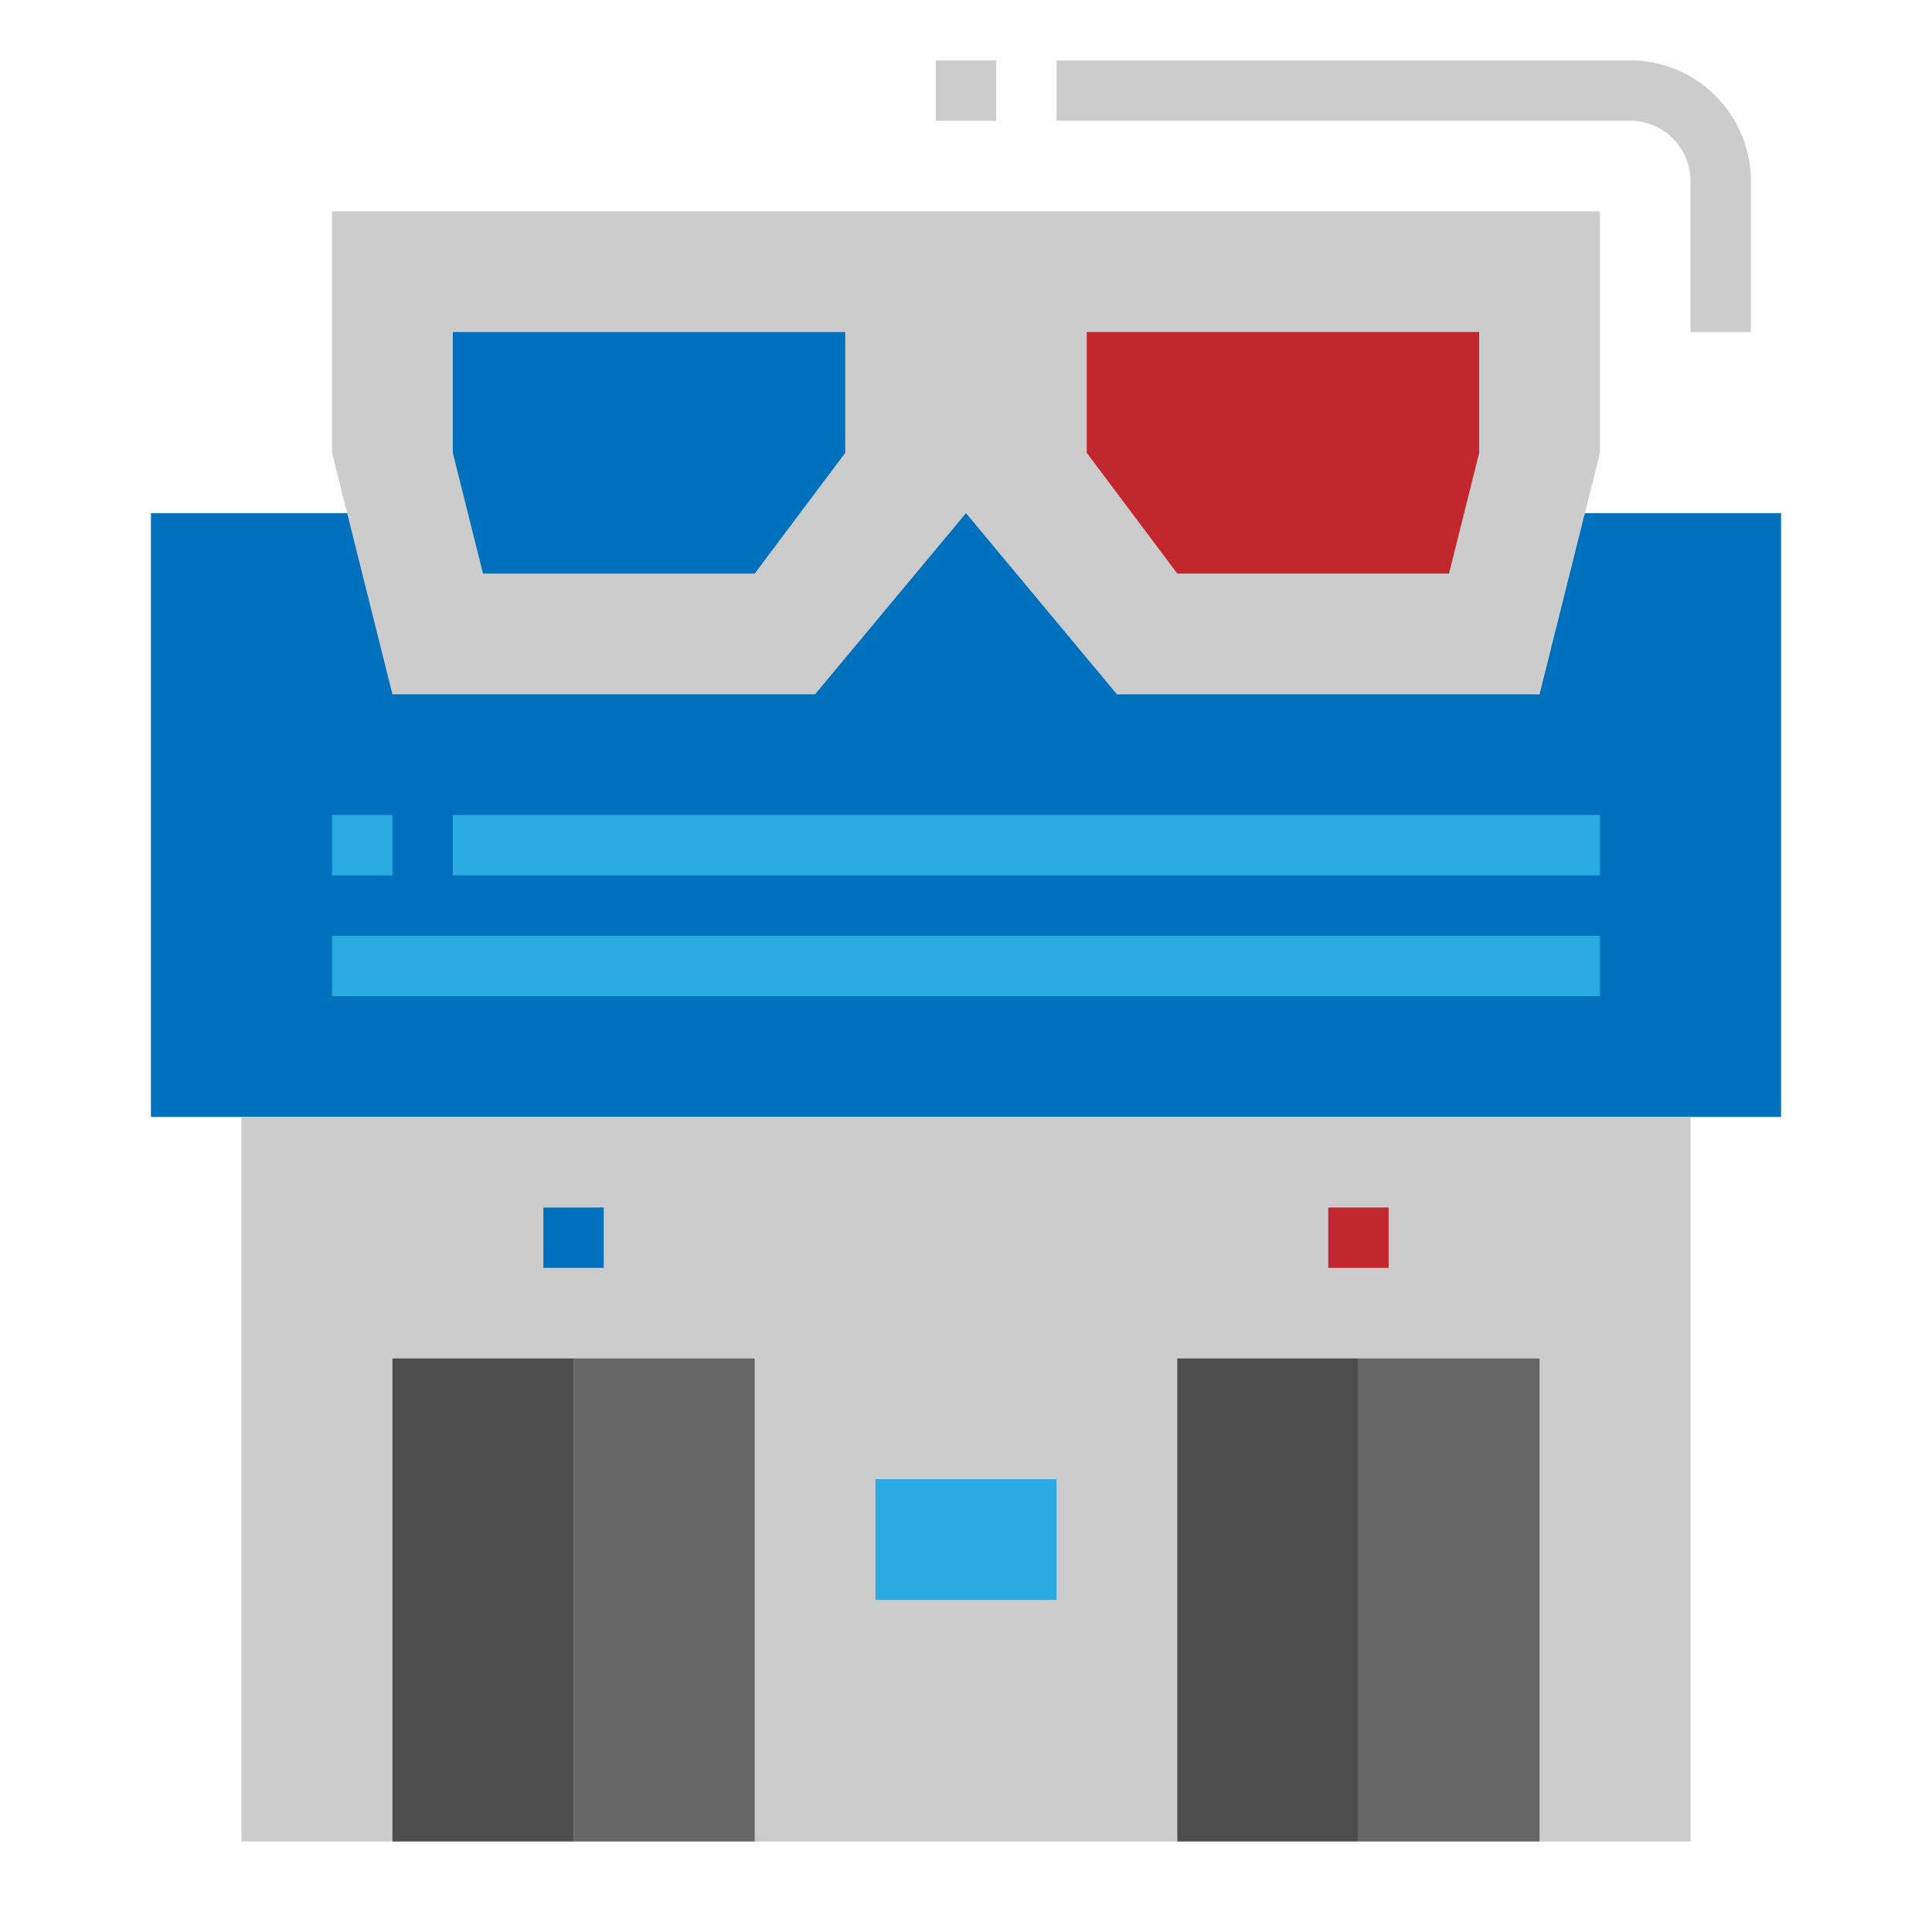<?xml version="1.0"?>
<svg xmlns="http://www.w3.org/2000/svg" viewBox="0 0 64 64" width="512" height="512"><title>Cinema-movie-theater-hall-Building</title><g id="Fill_Outline" data-name="Fill Outline"><polygon points="52 17 59 17 59 37 5 37 5 17 12 17 52 17" style="fill:#0071bc"/><rect x="8" y="37" width="48" height="24" style="fill:#ccc"/><polygon points="53 7 53 15 51 23 37 23 32 17 27 23 13 23 11 15 11 7 53 7" style="fill:#ccc"/><polygon points="15 11 15 15 16 19 25 19 28 15 28 11 15 11" style="fill:#0071bc"/><polygon points="49 11 49 15 48 19 39 19 36 15 36 11 49 11" style="fill:#c1272d"/><rect x="11" y="27" width="2" height="2" style="fill:#29abe2"/><rect x="15" y="27" width="38" height="2" style="fill:#29abe2"/><rect x="11" y="31" width="42" height="2" style="fill:#29abe2"/><rect x="18" y="40" width="2" height="2" style="fill:#0071bc"/><rect x="44" y="40" width="2" height="2" style="fill:#c1272d"/><rect x="29" y="49" width="6" height="4" style="fill:#29abe2"/><path d="M58,11H56V6a2,2,0,0,0-2-2H35V2H54a4,4,0,0,1,4,4Z" style="fill:#ccc"/><rect x="31" y="2" width="2" height="2" style="fill:#ccc"/><rect x="13" y="45" width="6" height="16" style="fill:#4d4d4d"/><rect x="19" y="45" width="6" height="16" style="fill:#666"/><rect x="39" y="45" width="6" height="16" style="fill:#4d4d4d"/><rect x="45" y="45" width="6" height="16" style="fill:#666"/></g></svg>
